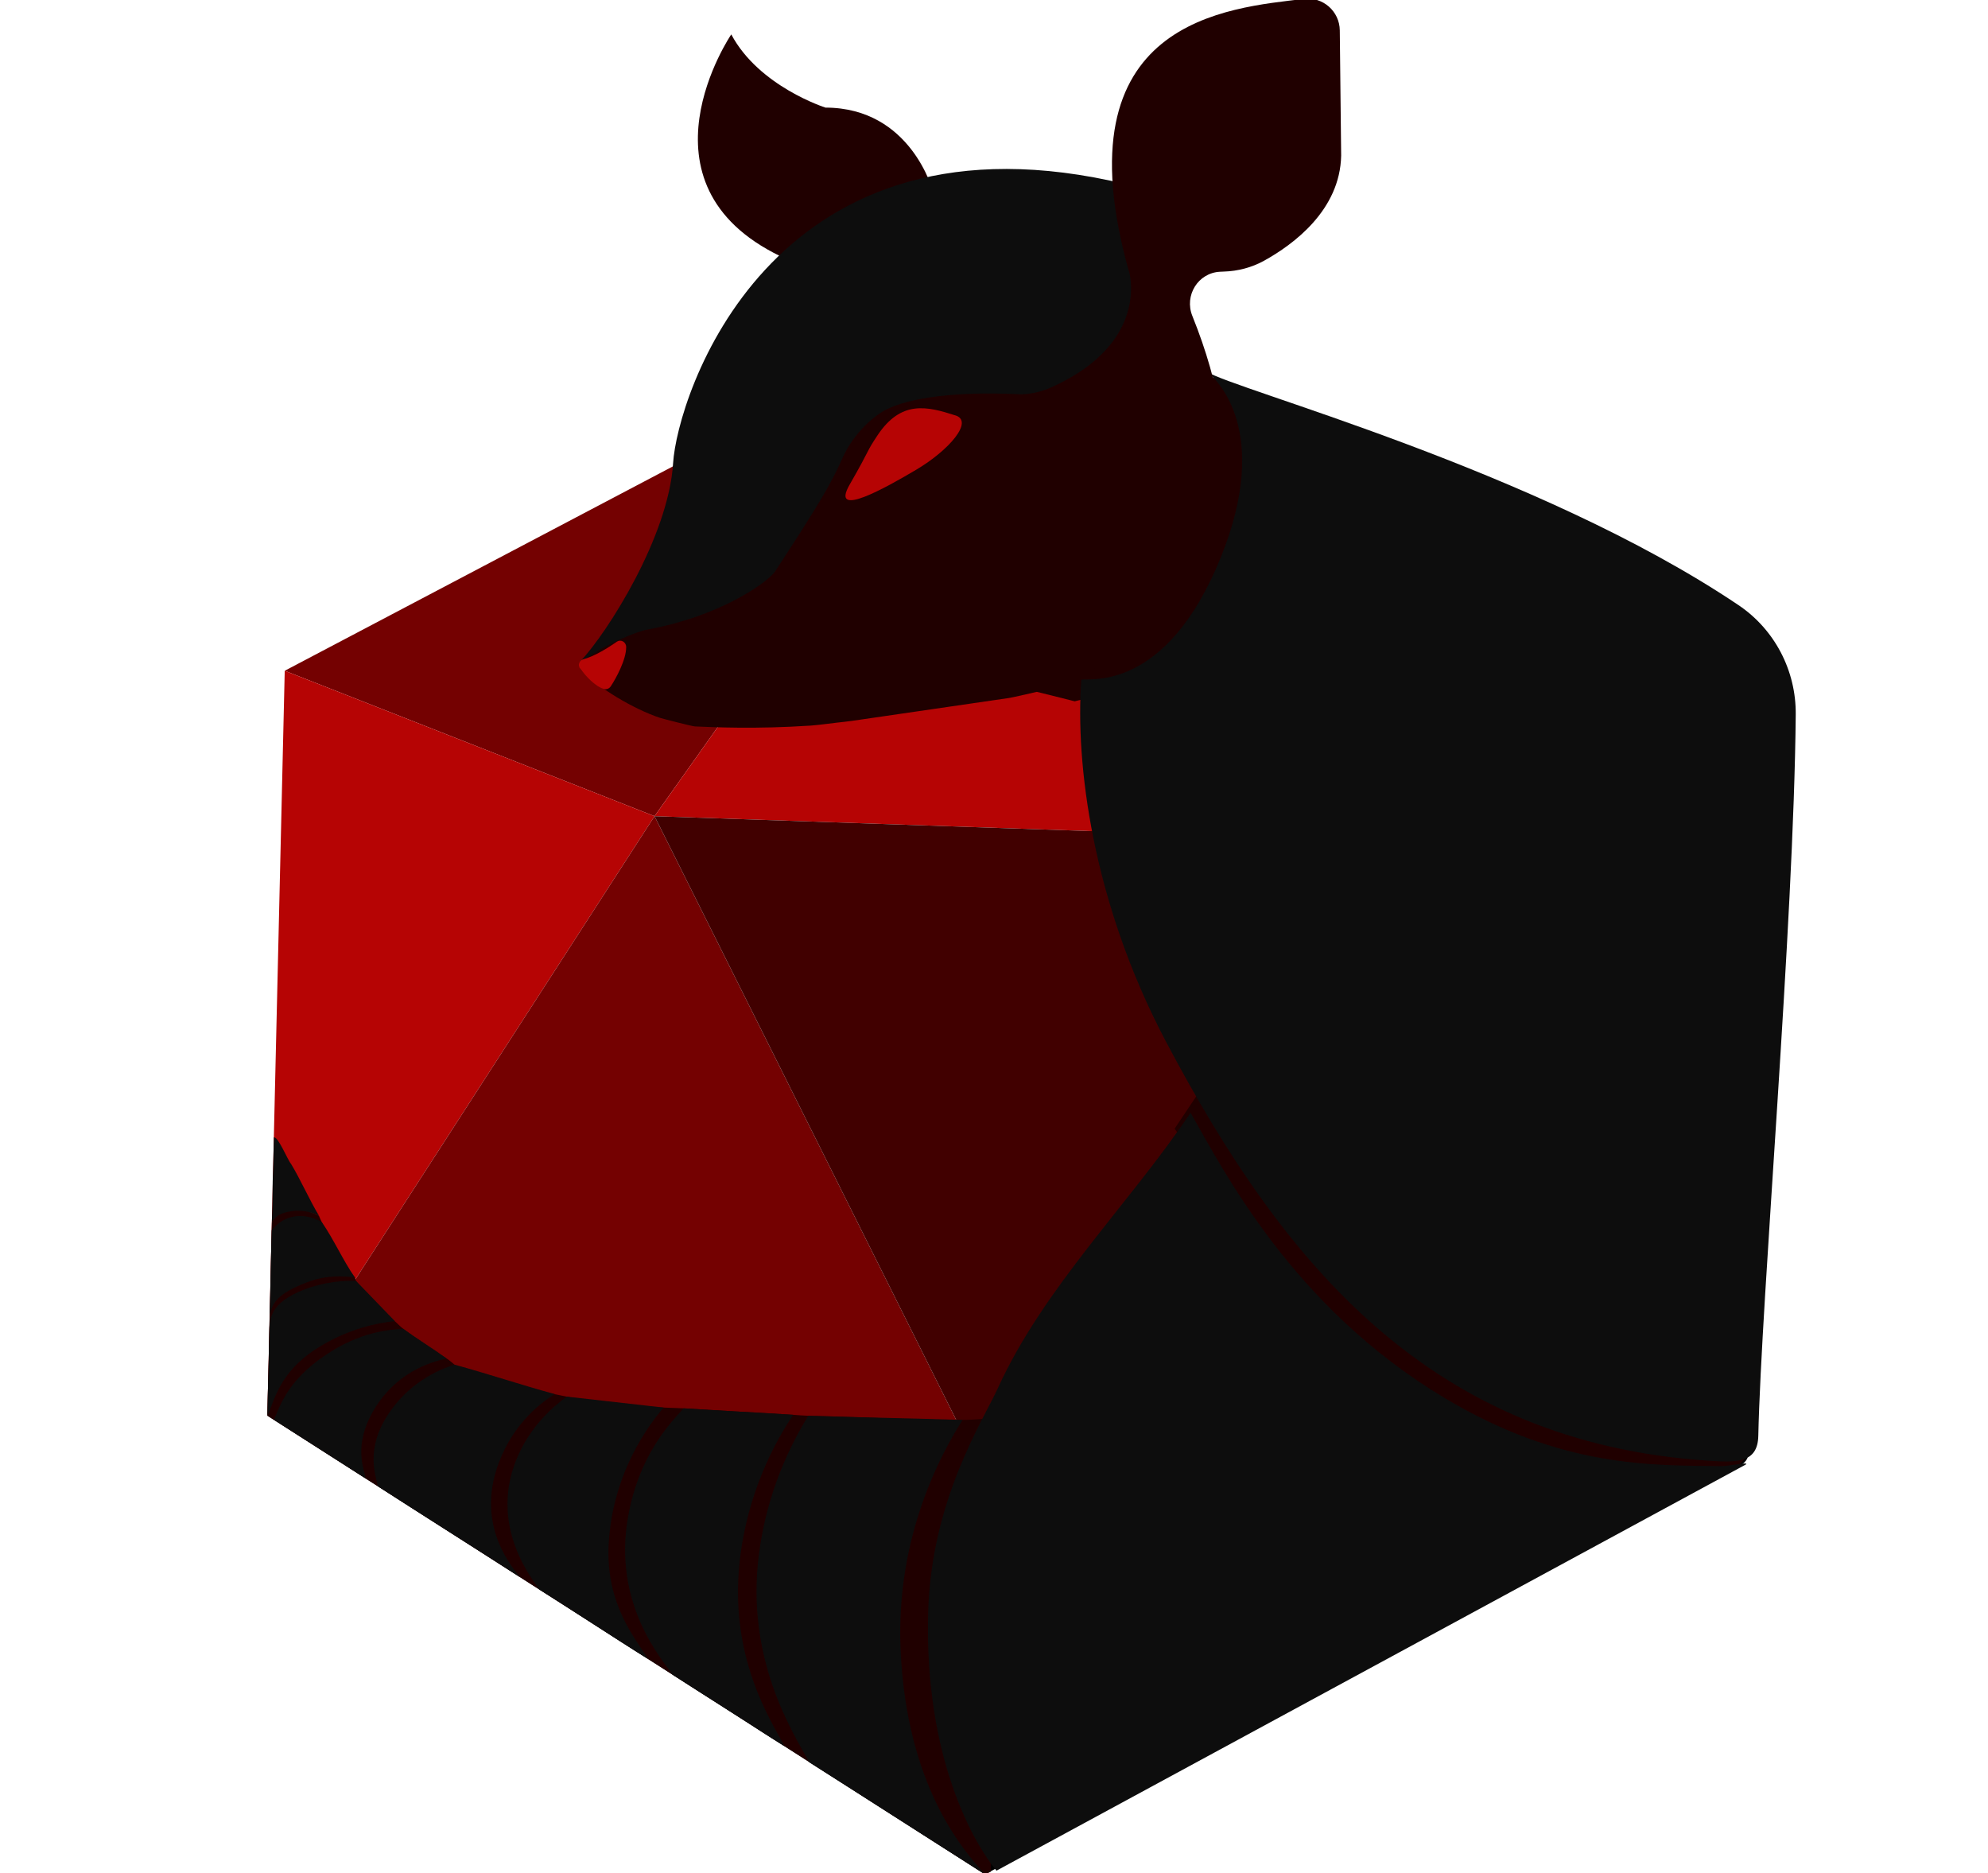 <?xml version="1.0" encoding="utf-8"?>
<!-- Generator: Adobe Illustrator 16.0.3, SVG Export Plug-In . SVG Version: 6.00 Build 0)  -->
<!DOCTYPE svg PUBLIC "-//W3C//DTD SVG 1.1//EN" "http://www.w3.org/Graphics/SVG/1.1/DTD/svg11.dtd">
<svg version="1.1" id="Camada_1" xmlns="http://www.w3.org/2000/svg" xmlns:xlink="http://www.w3.org/1999/xlink" x="0px" y="0px"
	 width="271.367px" height="255.635px" viewBox="0 0 271.367 255.635" enable-background="new 0 0 271.367 255.635"
	 xml:space="preserve">
<g id="Fundo" display="none">
	<path display="inline" d="M416.281,441.185c13.58,21.888,19.449,53.353,9.742,81.179c-5.438,15.584-15.334,25.623-34.91,45.057
		c-36.293,36.036-60.344,59.923-88.486,57.229c-17.794-1.702-14.503-11.854-58.449-33.689
		c-29.688-14.747-37.414-13.21-47.492-25.167c-11.397-13.528-6.713-21.684-16.644-57.229c-12.288-44.015-24.31-48.837-19.485-64.944
		c3.041-10.162,9.236-12.941,54.799-42.215c45.836-29.449,48.615-32.449,61.289-36.127c11.946-3.462,43.764-12.692,69.996,2.334
		c8.746,5.005,7.941,7.596,32.693,34.602c29.217,31.876,30.234,28.169,36.938,38.971L416.281,441.185z"/>
</g>
<g id="Dado">
	<polygon points="141.933,37.287 192.95,114.965 239.505,97.461 	"/>
	<path d="M238.56,198.857l0.803-86.211c0.068-7.323-7.227-12.437-14.088-9.88l-21.438,8.006c-5.898,2.204-8.523,9.088-5.58,14.655
		l37.693,71.306c0.535,1.015,0.764,2.146,1.08,3.252c0.148,0.522,1.504-0.563,1.521-1.128H238.56L238.56,198.857z"/>
	<polygon fill="#740101" points="141.933,37.287 38.867,91.545 89.344,111.393 	"/>
	<polygon fill="#B60404" points="192.704,114.93 89.344,111.393 141.933,37.287 	"/>
	<polygon fill="#B60404" points="38.867,91.545 36.493,193.205 89.344,111.393 	"/>
	<path d="M237.327,200.123L134.474,255.81c0,0-0.018,0-0.018-0.013l1.73-50.659l101.123-5.056c0,0,0.035,0.027,0.012,0.04H237.327
		L237.327,200.123z"/>
	<polygon points="36.493,193.205 134.456,255.819 136.194,205.139 	"/>
	<polygon fill="#740101" points="89.344,111.393 136.194,205.139 36.493,193.205 	"/>
	<path d="M192.704,114.93l-56.512,90.208l101.096-5.056c0.059,0,0.092-0.063,0.068-0.114L192.704,114.93L192.704,114.93z"/>
	<polygon fill="#410000" points="89.344,111.393 136.194,205.139 192.704,114.93 	"/>
</g>
<g id="Pele">
	<path fill="#200000" d="M166.798,52.093l-8.904-4.253c0,0-23.453,45.472-23.146,45.169c0.309-0.302,11.951,2.71,11.951,2.71
		l21.238-5.466c0,0,3.957-32.975,3.656-33.281c-0.305-0.308-4.789-4.879-4.789-4.879"/>
	<path fill="#200000" d="M160.337,154.048l4.859-7.271l74.072,48.107c0,0,0.404,4.896-4.188,6.451c-4.588,1.554,0,0,0,0
		s-34.834-0.165-35.277-0.067C195.513,202.173,160.337,154.048,160.337,154.048"/>
	<path fill="#200000" d="M60.983,185.415c0.263,0.159,0.984,0.758,1.063,0.837c1.714,1.714,3.97,2.079,15.323,4.361
		c6.563,1.32,10.189,1.345,13.215,1.491c0.792,0.04,1.925,0.063,2.738,0.107c4.807,0.269,9.906,0.604,14.939,0.883
		c0.695,0.04,1.372,0.113,2.078,0.132c8.137,0.188,15.824,0.632,21.057,0.568c3.342-0.04,5.683-0.575,6.496-0.568
		c-0.881,20.742-1.771,41.479-2.652,62.223l-0.785,0.354L36.493,193.21l0.607-26.322c0,0,1.264-3.542,6.439-0.957
		c0.08,0.188,0.191,0.484,0.393,0.884c0.811,1.641,2.027,4.544,4.493,7.521c0.132,0.159,0.028,0.269,0.177,0.495
		c1.852,2.817,4.498,4.901,5.301,5.488c0.113,0.08,0.68,0.685,1.146,1.049c2.004,1.56,3.985,2.875,5.938,4.06L60.983,185.415z"/>
</g>
<g id="Cauda">
	<path fill="#0D0D0D" d="M108.271,193.096c-2.334,3.508-6.264,10.448-7.306,20.049c-1.411,12.971,4.129,21.488,6.14,25.189
		c-2.551-1.565-3.992-2.54-5.17-3.297c-1.709-1.104-2.718-1.736-3.867-2.473c-1.537-0.983-3.541-2.23-6.278-4.009
		c-1.378-2.056-8.188-9.604-6.05-21.604c1.466-8.17,5.52-12.521,7.586-14.741c4.972,0.33,9.971,0.553,14.939,0.883L108.271,193.096
		L108.271,193.096z"/>
	<path fill="#0D0D0D" d="M70.901,215.193c-0.607-0.968-6.147-6.695-2.816-15.55c2.124-5.638,6.041-8.383,7.637-9.378
		c-4.67-1.271-9.009-2.744-13.678-4.016c-1.396,0.428-5.648,1.932-8.729,6.292c-3.685,5.21-1.924,9.048-1.748,10.295
		c6.561,4.266,12.776,8.098,19.336,12.36L70.901,215.193L70.901,215.193z"/>
	<path fill="#0D0D0D" d="M60.983,185.415c-1.021,0.229-6.543,1.24-9.965,7.044c-2.836,4.807-1.32,8.021-1.1,9.319
		c-4.333-2.777-8.188-5.228-12.521-8.005c0.851-1.938,1.84-5.33,7.01-8.813c4.709-3.179,8.514-3.462,10.632-3.609
		c1.827,1.326,4.11,2.732,5.938,4.06L60.983,185.415z"/>
	<path fill="#0D0D0D" d="M90.585,192.104c-1.775,2.077-6.924,8.648-7.493,18.545c-0.489,8.496,3.923,13.263,5.341,15.75
		c-4.851-2.979-9.986-6.47-14.838-9.479c-0.644-1.076-7.26-8.752-2.773-18.494c1.842-3.997,4.693-6.479,6.551-7.813
		C81.776,191.108,86.185,191.609,90.585,192.104z"/>
	<path fill="#0D0D0D" d="M53.899,180.306c-2.215,0.232-6.416,0.984-10.776,3.814c-5.106,3.313-5.62,7.055-6.628,9.082
		c0.051-3.64,0.232-7.619,0.262-11.359c0.046-1.646-0.091-4.009,4.855-5.877c2.813-1.06,5.336-1.201,6.986-1.148
		C50.364,176.645,52.129,178.473,53.899,180.306L53.899,180.306z"/>
	<path fill="#0D0D0D" d="M134.456,255.798c-3.018-3.309-10.658-11.99-11.52-30.524c-0.733-15.88,5.858-27.397,8.461-31.48
		c-8.858-0.284-12.194-0.284-21.057-0.568c-2.334,3.774-5.637,10.261-6.747,18.903c-1.839,14.331,4.624,24.313,6.873,28.391
		c9.235,5.857,14.747,9.423,23.981,15.281L134.456,255.798L134.456,255.798z"/>
	<path fill="#0D0D0D" d="M37.296,158.876c-0.154,3.923-0.04,4.082-0.193,8.006c0.051-0.107,0.137-0.262,0.27-0.428
		c0.658-0.849,1.695-1.024,2.3-1.128c1.794-0.308,3.224,0.285,3.872,0.599c-1.271-2.095-2.539-4.972-3.811-7.07
		c-0.474-0.53-1.781-3.814-2.353-3.616c-0.019,0.325-0.063,3.475-0.085,3.646V158.876L37.296,158.876z"/>
	<path fill="#0D0D0D" d="M43.935,166.806c1.572,2.261,2.916,5.261,4.493,7.521c-1.515-0.138-3.771-0.382-6.571,0.699
		c-4.127,1.589-4.604,2.836-5.039,4.392c0.104-2.678,0.166-8.832,0.27-11.502c0.33-0.428,1.023-1.207,2.176-1.646
		c2.295-0.877,4.395,0.363,4.674,0.541L43.935,166.806L43.935,166.806z"/>
</g>
<g id="Barriga">
	<path fill="#0D0D0D" d="M136.019,255.311l102.086-55.322c1.258-0.62-2.141,0.119-3.08,0.107c-9.436-0.126-21.785,0.313-37.854-9.31
		c-20.756-12.432-30.18-31.102-34.658-38.919c-8.314,12.412-19.97,23.743-26.283,37.546c-2.152,4.702-9.127,15.321-9.537,30.746
		c-0.528,19.986,6.404,31.653,9.326,35.154V255.311L136.019,255.311z"/>
	<path fill="#0D0D0D" d="M147.604,92.761c1.236-0.222,11.582,1.651,19.008-16.62c7.066-17.405-0.621-24.552-1.959-25.452
		c3.678,2.46,45.158,13.409,72.654,31.897c4.953,3.331,7.869,8.951,7.816,14.918c-0.258,28.715-4.701,79.658-5.111,98.472
		c-0.08,3.74-3.002,3.633-6.736,3.388c-37.967-2.471-58.004-26.716-74.102-57.172C149.052,123.035,146.774,104.093,147.604,92.761
		L147.604,92.761z"/>
</g>
<g id="Tatu_Cabeça">
	<path fill="#200000" d="M99.821,4.695c0,0-13.848,20.362,6.726,30.286c0,0,6.886-8.051,20.795-8.877
		c0,0-2.961-11.399-14.661-11.417C112.678,14.687,103.597,11.806,99.821,4.695L99.821,4.695z"/>
	<path fill="#0D0D0D" d="M80.399,91.567c-0.944-0.349-1.498-0.968-1.207-1.274c3.752-3.97,12.07-17.104,12.688-27.081
		c0.559-9.035,13.051-48.489,59.648-38.564c3.889,0.826,7.076,3.638,8.387,7.414c2.098,6.047,2.994,15.355-7.215,21.887
		c-0.738,0.475-1.6,0.746-2.477,0.791l-18.607,0.95c-4.696,0.24-9.154,2.262-12.36,5.724c-2.915,3.147-6.252,7.67-8.522,13.553
		c-3.686,9.537-11.844,13.934-15.603,15.511c-1.149,0.483-2.897,1.24-3.985,1.549c-1.588,0.456-3.797,0.685-6.826,0.313
		c-1.867-0.229-2.744-0.403-3.918-0.773L80.399,91.567L80.399,91.567z"/>
	<path fill="#200000" d="M154.106,36.996c0,0,3.012,9.726-10.568,15.857c-1.752,0.791-3.506,0.996-4.332,0.957
		c-3.563-0.172-13.096-0.435-18.208,2.078c-1.537,0.758-4.425,3.086-6.001,6.645c-1.563,3.531-3.377,6.556-9.167,15.414
		c-0.067,0.104-0.138,0.199-0.218,0.29c-1.332,1.532-7.477,5.889-17.225,7.683c-1.748,0.317-5.904,2.236-7.135,3.171l-1.424,0.832
		c-0.734,0.364-0.979,1.063-0.398,1.65c2.353,2.368,7.01,5.177,10.647,6.395c0.358,0.12,4.396,1.156,4.776,1.174
		c2.51,0.107,8.238,0.388,15.822-0.113c1.1-0.073,3.434-0.403,4.572-0.514c0.354-0.033,0.706-0.079,1.061-0.131l21.271-3.099
		c0.358-0.017,4.526-0.989,4.868-1.093c4.709-1.4,35.996-12.141,20.311-51.075c-1.127-2.796,0.787-5.882,3.779-6.029
		c0.166-0.007,0.336-0.019,0.516-0.023c1.924-0.057,3.809-0.552,5.494-1.48c3.984-2.203,10.379-6.89,10.525-14.359l-0.188-17.076
		c-0.029-2.619-2.318-4.618-4.902-4.299c-10.238,1.258-33.572,2.716-23.893,37.146H154.106z"/>
	<path fill="#B60404" d="M130.433,56.697c2.516,0.81-0.89,4.76-5.382,7.42c-3.997,2.361-11.832,6.814-9.065,2.01
		c2.935-5.096,2.125-4.196,3.761-6.661c3.251-4.914,6.798-4.015,10.688-2.763L130.433,56.697L130.433,56.697z"/>
	<path fill="#B60404" d="M79.187,91.249c0.779,1.03,2.017,2.408,3.239,2.778c0.364,0.106,0.734-0.046,0.945-0.358
		c0.712-1.07,2.116-3.64,2.104-5.363c0-0.678-0.723-1.104-1.281-0.718c-1.104,0.77-3.045,1.999-4.588,2.393
		c-0.559,0.144-0.764,0.819-0.416,1.28L79.187,91.249z"/>
</g>
</svg>
